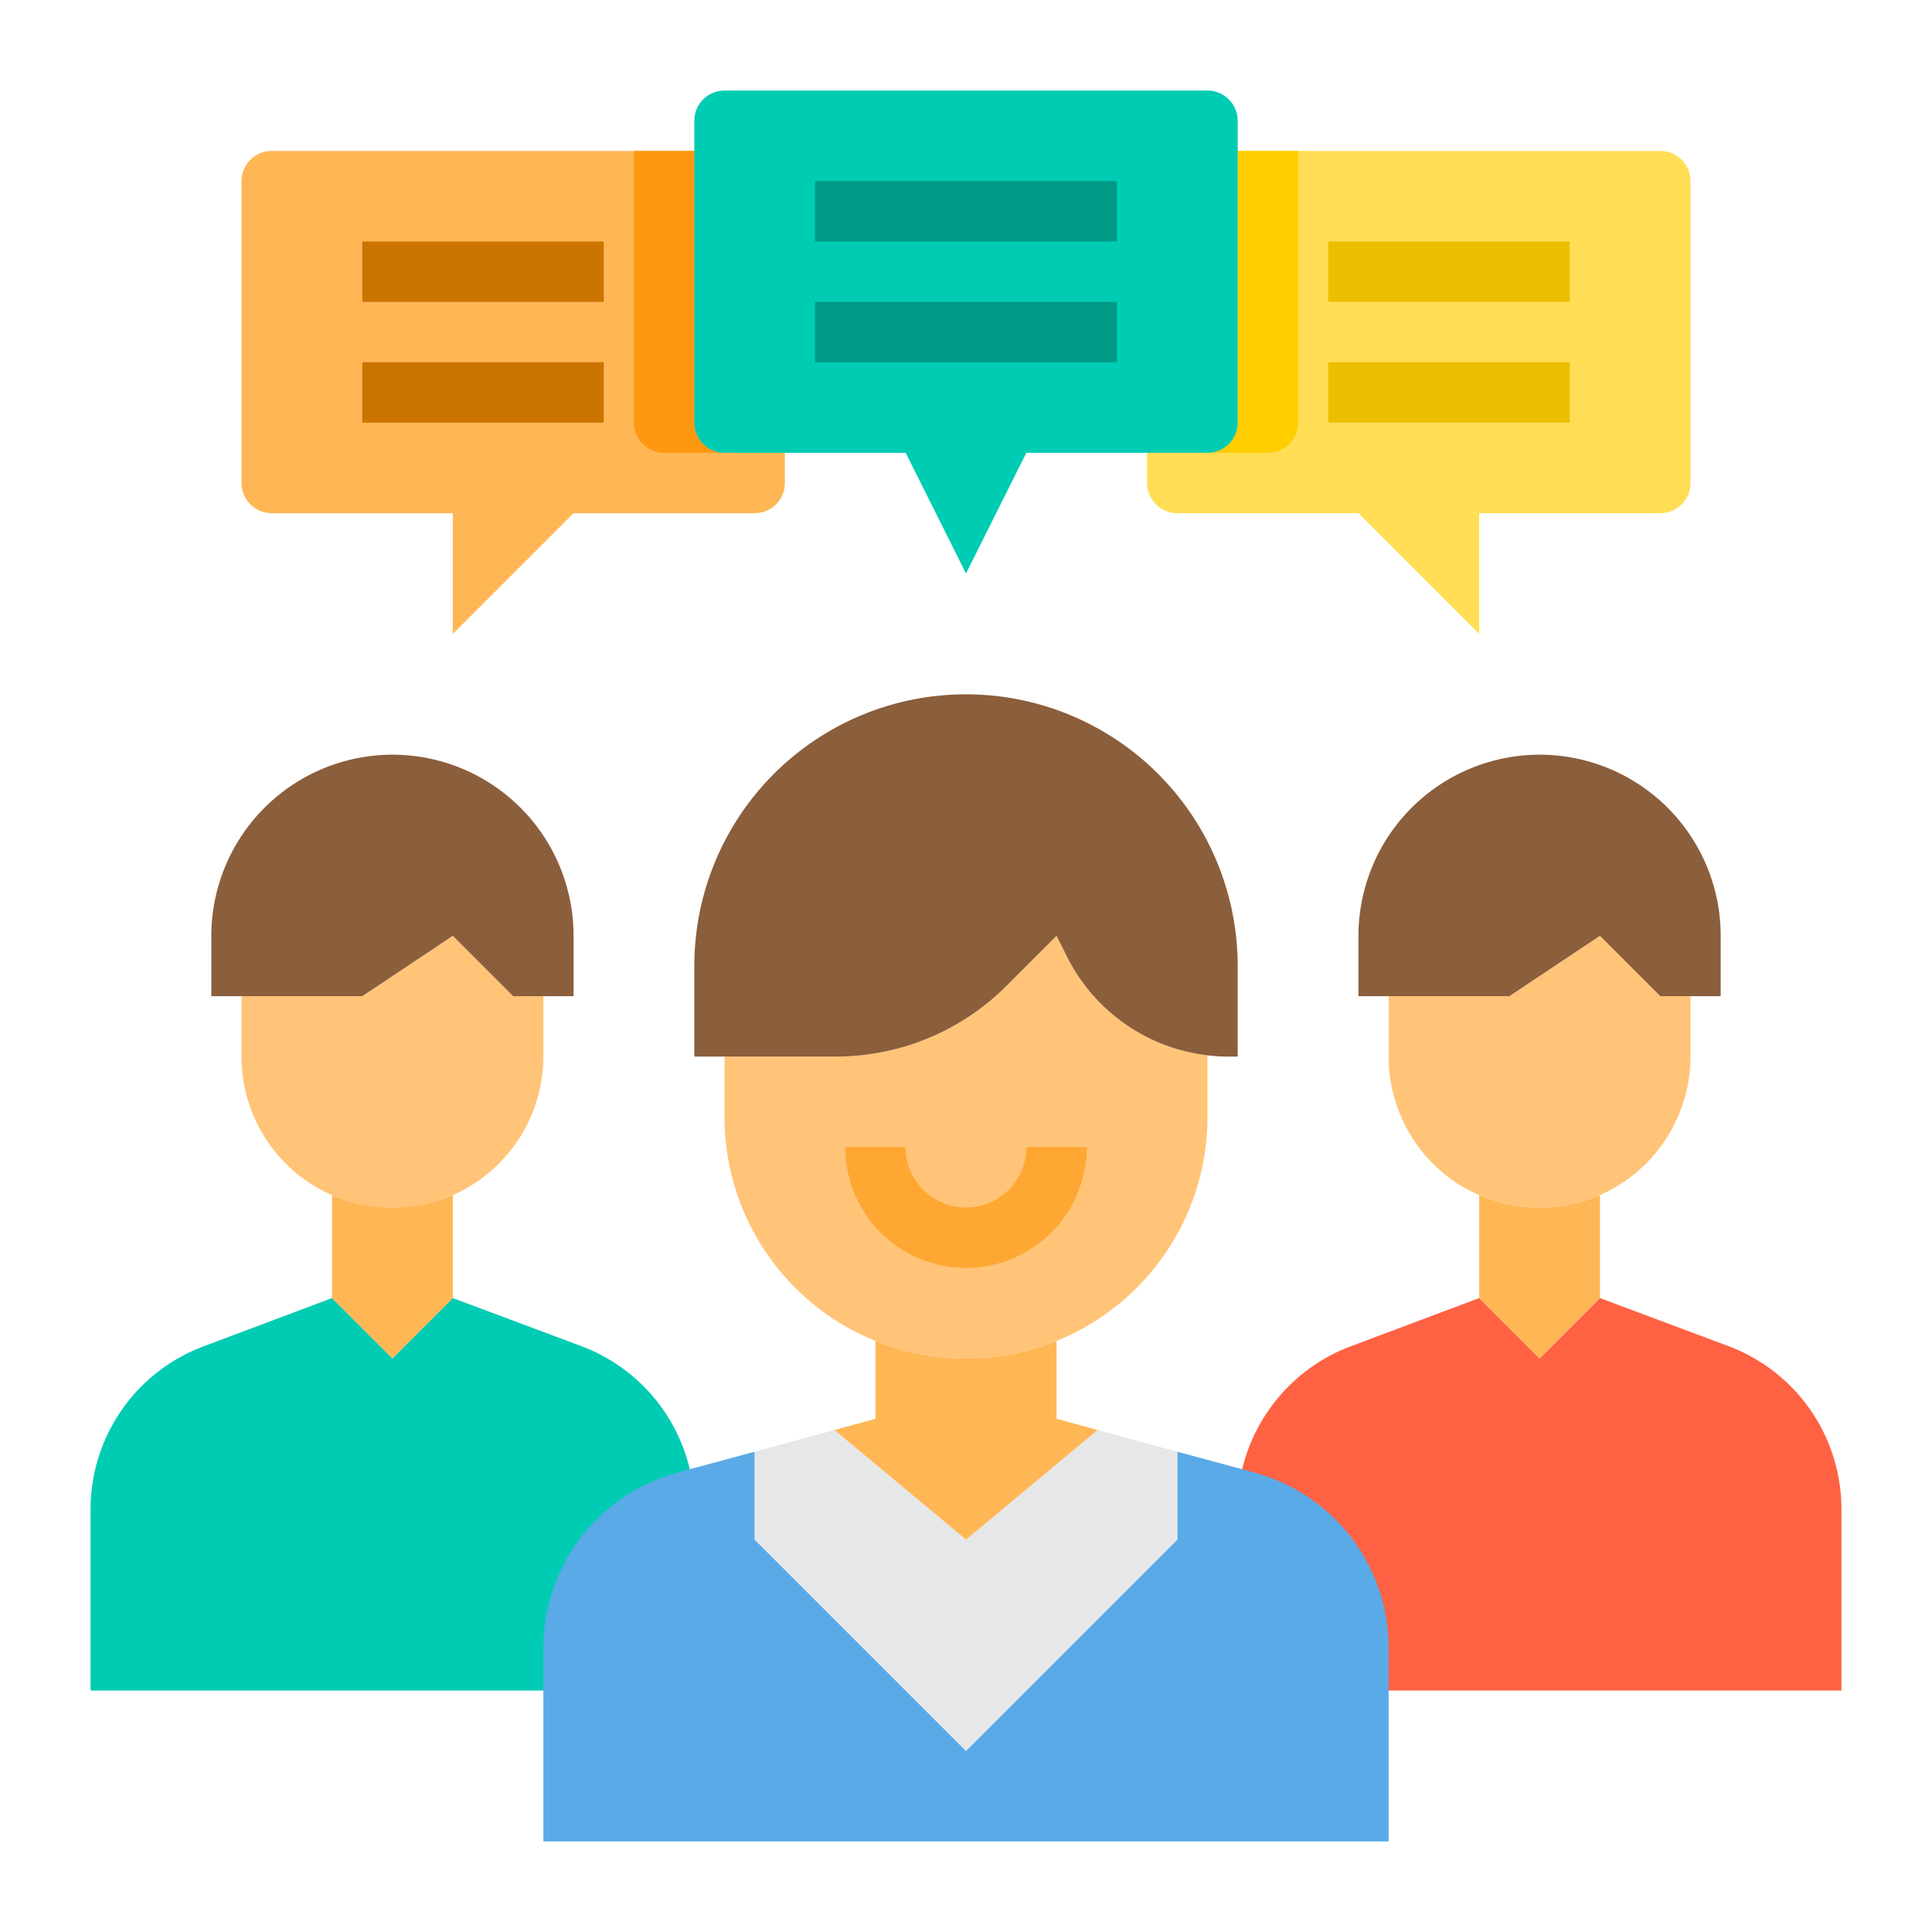 <svg height="512" viewBox="0 0 64 64" width="512" xmlns="http://www.w3.org/2000/svg"><path d="m22.85 48.67a5.774 5.774 0 0 0 -3.6-4.08l-4.25-1.59-2 2-2-2-4.26 1.6a5.768 5.768 0 0 0 -3.74 5.4v6h20v-6.01a5.744 5.744 0 0 0 -.15-1.32z" fill="#00ccb3"/><path d="m57.25 44.59-4.25-1.59-2 2-2-2-4.26 1.6a5.755 5.755 0 0 0 -2.71 2.11 5.656 5.656 0 0 0 -1.03 3.29v6h20v-6.01a5.766 5.766 0 0 0 -3.75-5.4z" fill="#ff6243"/><path d="m56 6v10a1 1 0 0 1 -1 1h-6v4l-4-4h-6a1 1 0 0 1 -1-1v-10a1 1 0 0 1 1-1h16a1 1 0 0 1 1 1z" fill="#ffde55"/><path d="m26 6v10a1 1 0 0 1 -1 1h-6l-4 4v-4h-6a1 1 0 0 1 -1-1v-10a1 1 0 0 1 1-1h16a1 1 0 0 1 1 1z" fill="#ffb655"/><path d="m24 15h-2a1 1 0 0 1 -1-1v-9h2v9a1 1 0 0 0 1 1z" fill="#ff9811"/><path d="m43 5v9a1 1 0 0 1 -1 1h-2a1 1 0 0 0 1-1v-9z" fill="#ffcd00"/><path d="m41.58 48.79-.43-.12-2.15-.58v2.91l-7 7-7-7v-2.91l-2.15.58-.43.12a6.013 6.013 0 0 0 -4.42 5.79v6.42h28v-6.42a6.013 6.013 0 0 0 -4.42-5.79z" fill="#5aaae7"/><path d="m36.36 47.37 2.64.72v2.91l-7 7-7-7v-2.91l2.64-.72 4.36 3.63z" fill="#e6e7e8"/><g fill="#ffb655"><path d="m15 39.59v3.41l-2 2-2-2v-3.41a5.083 5.083 0 0 0 4 0z"/><path d="m36.36 47.37-4.36 3.63-4.36-3.63 1.36-.37v-2.58a8.049 8.049 0 0 0 6 0v2.58z"/><path d="m53 39.59v3.41l-2 2-2-2v-3.41a5.083 5.083 0 0 0 4 0z"/></g><path d="m18 33v2a5.029 5.029 0 0 1 -3 4.59 5 5 0 0 1 -5.54-1.05 5.022 5.022 0 0 1 -1.46-3.54v-2h4l3-2 2 2z" fill="#ffc477"/><path d="m56 33v2a5.029 5.029 0 0 1 -3 4.59 5 5 0 0 1 -5.54-1.05 5.022 5.022 0 0 1 -1.46-3.54v-2h4l3-2 2 2z" fill="#ffc477"/><path d="m35 44.42a8 8 0 0 1 -11-7.42v-2h3.69a7.985 7.985 0 0 0 5.65-2.34l1.66-1.66.34.68a5.986 5.986 0 0 0 4.67 3.28l-.01.04v2a8.008 8.008 0 0 1 -5 7.42z" fill="#ffc477"/><path d="m19 31v2h-2l-2-2-3 2h-5v-2a6.009 6.009 0 0 1 6-6 6 6 0 0 1 6 6z" fill="#8b5e3c"/><path d="m57 31v2h-2l-2-2-3 2h-5v-2a6.009 6.009 0 0 1 6-6 6 6 0 0 1 6 6z" fill="#8b5e3c"/><path d="m41 32v3h-.29a5.374 5.374 0 0 1 -.7-.04 5.986 5.986 0 0 1 -4.67-3.28l-.34-.68-1.66 1.66a7.985 7.985 0 0 1 -5.65 2.34h-4.69v-3a9 9 0 0 1 18 0z" fill="#8b5e3c"/><path d="m40 3h-16a1 1 0 0 0 -1 1v10a1 1 0 0 0 1 1h6l2 4 2-4h6a1 1 0 0 0 1-1v-10a1 1 0 0 0 -1-1z" fill="#00ccb3"/><path d="m32 42a4 4 0 0 1 -4-4h2a2 2 0 0 0 4 0h2a4 4 0 0 1 -4 4z" fill="#ffa733"/><path d="m12 8h8v2h-8z" fill="#cc7400"/><path d="m12 12h8v2h-8z" fill="#cc7400"/><path d="m44 8h8v2h-8z" fill="#ebbf00"/><path d="m44 12h8v2h-8z" fill="#ebbf00"/><path d="m27 6h10v2h-10z" fill="#009986"/><path d="m27 10h10v2h-10z" fill="#009986"/></svg>